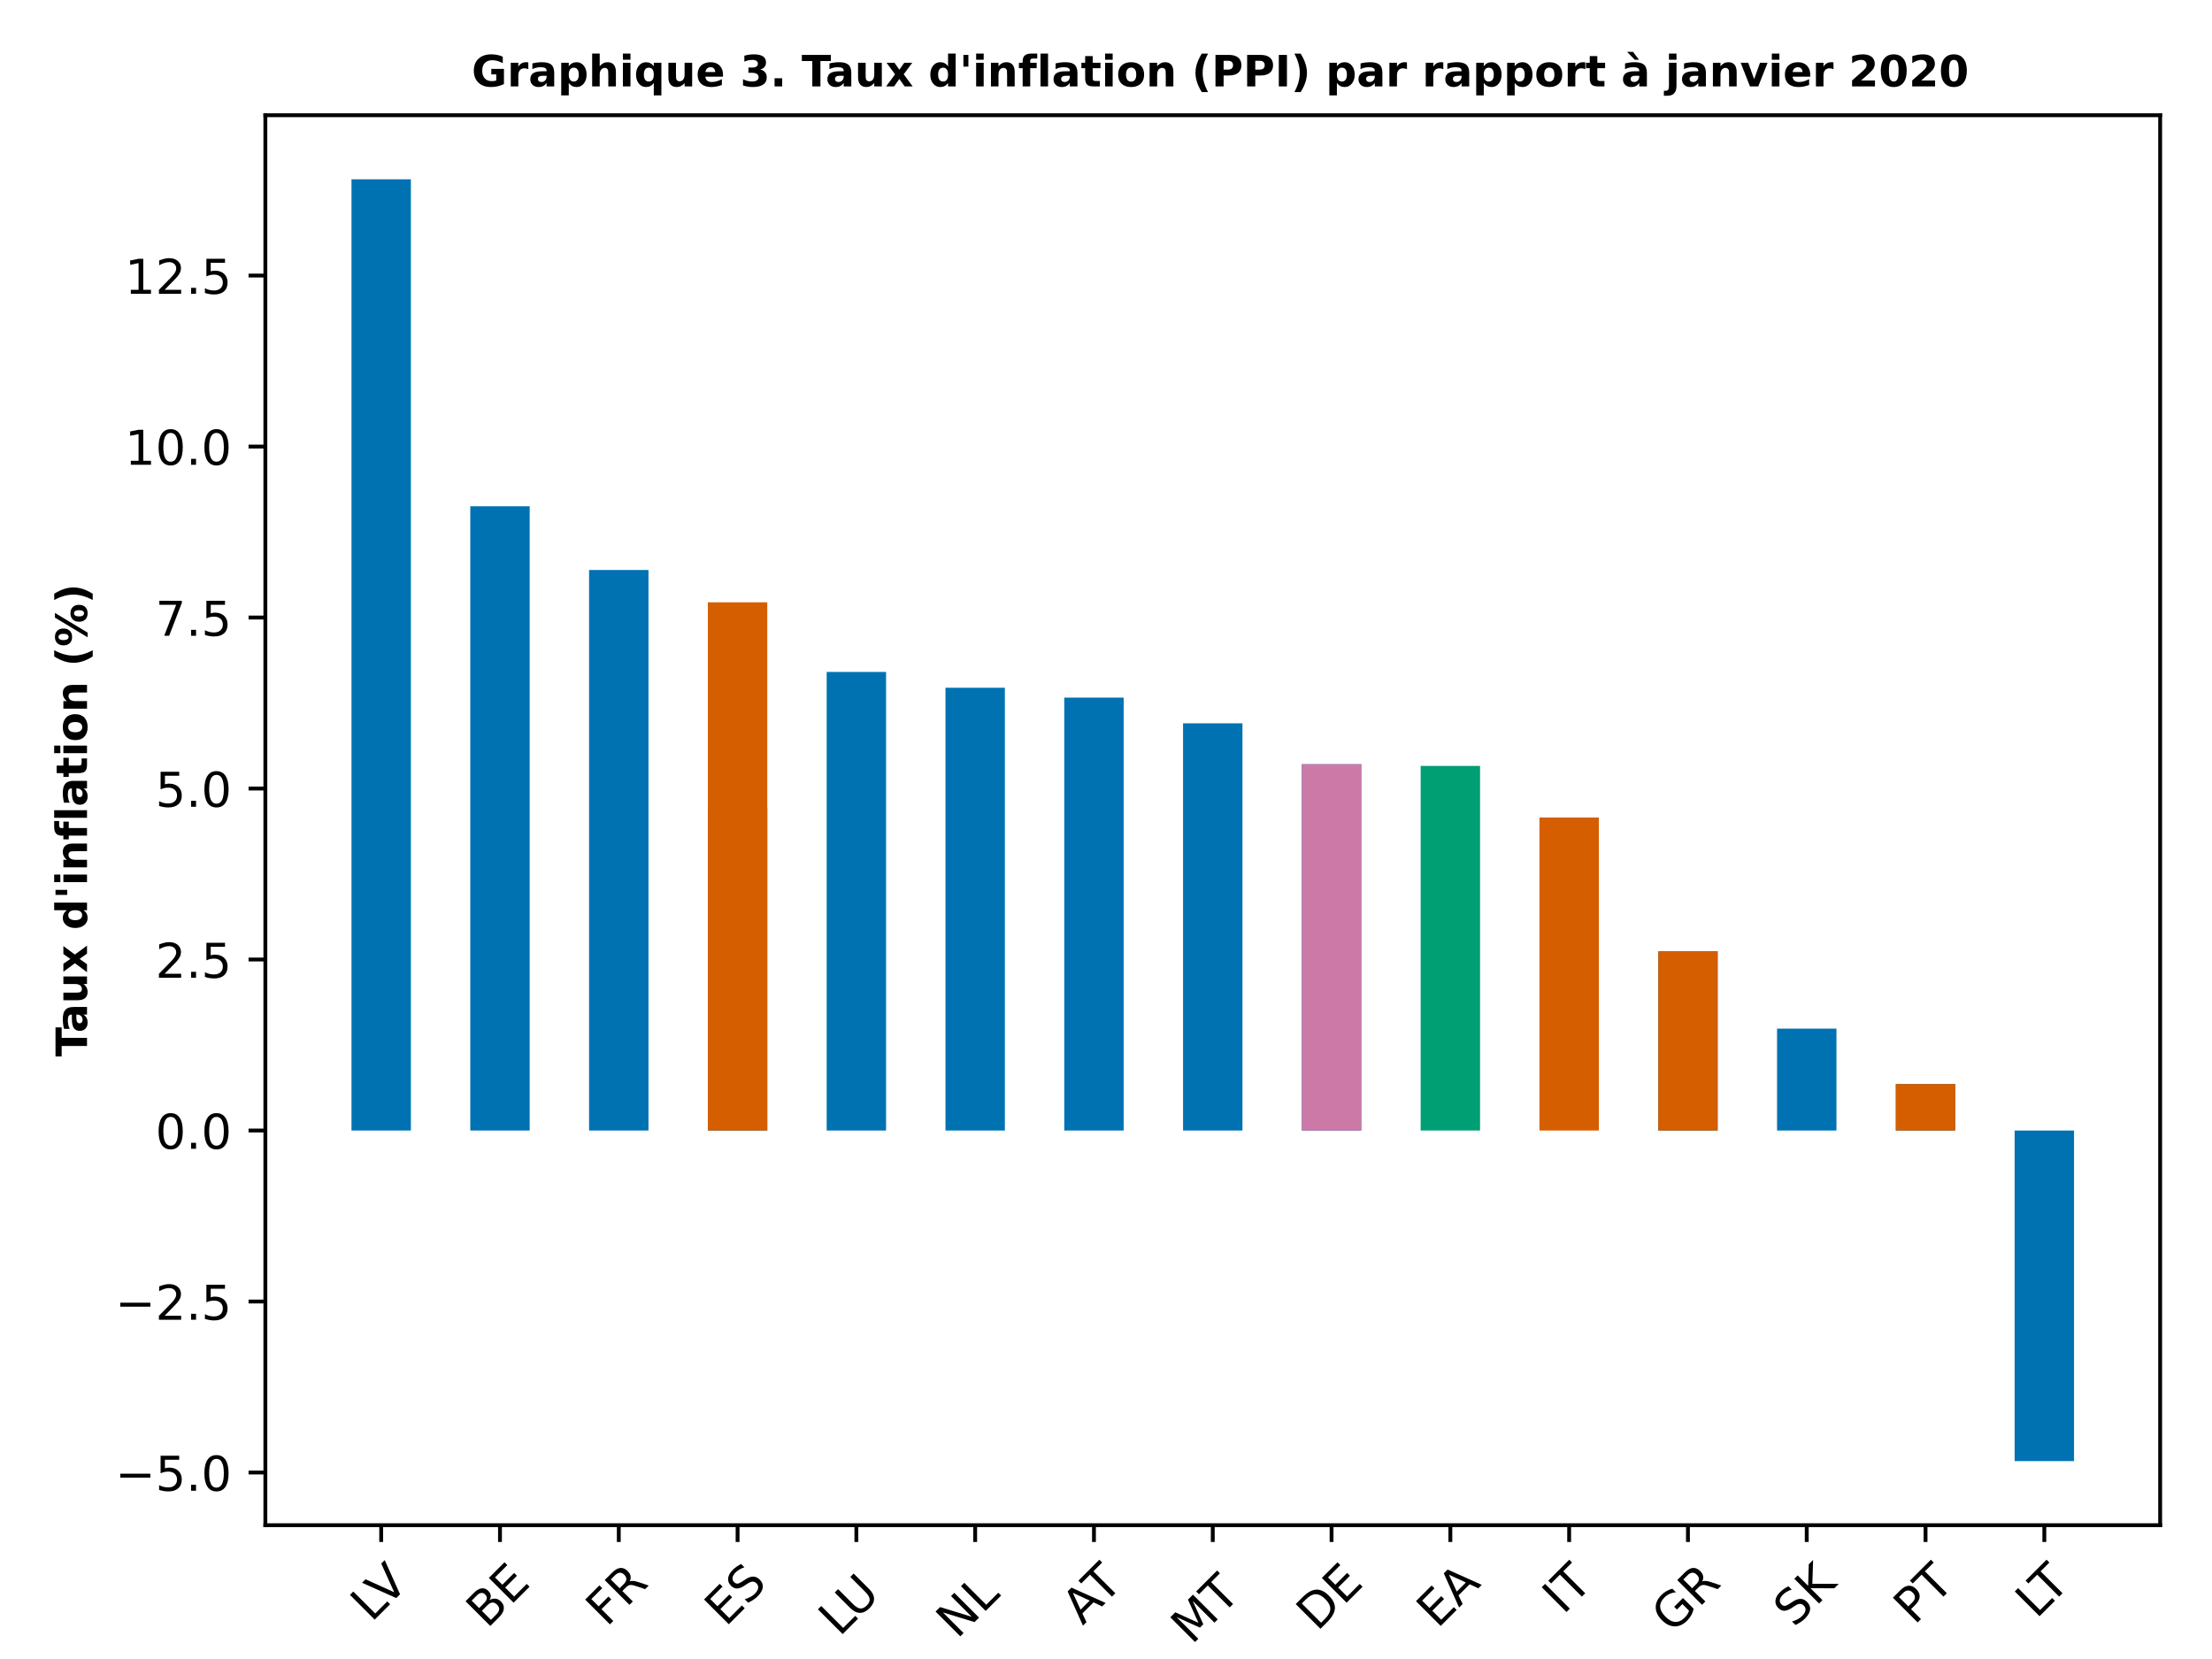 <?xml version="1.0" encoding="utf-8" standalone="no"?>
<!DOCTYPE svg PUBLIC "-//W3C//DTD SVG 1.1//EN"
  "http://www.w3.org/Graphics/SVG/1.1/DTD/svg11.dtd">
<!-- Created with matplotlib (https://matplotlib.org/) -->
<svg height="345.6pt" version="1.1" viewBox="0 0 460.8 345.6" width="460.8pt" xmlns="http://www.w3.org/2000/svg" xmlns:xlink="http://www.w3.org/1999/xlink">
 <defs>
  <style type="text/css">*{stroke-linecap:butt;stroke-linejoin:round;}</style>
 </defs>
 <g id="figure_1">
  <g id="patch_1">
   <path d="M 0 345.6 
L 460.8 345.6 
L 460.8 0 
L 0 0 
z
" style="fill:#ffffff;"/>
  </g>
  <g id="axes_1">
   <g id="patch_2">
    <path d="M 55.28 317.72 
L 450 317.72 
L 450 24 
L 55.28 24 
z
" style="fill:#ffffff;"/>
   </g>
   <g id="patch_3">
    <path clip-path="url(#pba05fece48)" d="M 73.222 235.506 
L 85.595 235.506 
L 85.595 37.351 
L 73.222 37.351 
z
" style="fill:#0072b2;"/>
   </g>
   <g id="patch_4">
    <path clip-path="url(#pba05fece48)" d="M 97.969 235.506 
L 110.343 235.506 
L 110.343 105.468 
L 97.969 105.468 
z
" style="fill:#0072b2;"/>
   </g>
   <g id="patch_5">
    <path clip-path="url(#pba05fece48)" d="M 122.716 235.506 
L 135.09 235.506 
L 135.09 118.74 
L 122.716 118.74 
z
" style="fill:#0072b2;"/>
   </g>
   <g id="patch_6">
    <path clip-path="url(#pba05fece48)" d="M 0 0 
z
" style="fill:#0072b2;"/>
   </g>
   <g id="patch_7">
    <path clip-path="url(#pba05fece48)" d="M 172.211 235.506 
L 184.585 235.506 
L 184.585 139.979 
L 172.211 139.979 
z
" style="fill:#0072b2;"/>
   </g>
   <g id="patch_8">
    <path clip-path="url(#pba05fece48)" d="M 196.958 235.506 
L 209.332 235.506 
L 209.332 143.271 
L 196.958 143.271 
z
" style="fill:#0072b2;"/>
   </g>
   <g id="patch_9">
    <path clip-path="url(#pba05fece48)" d="M 221.706 235.506 
L 234.079 235.506 
L 234.079 145.327 
L 221.706 145.327 
z
" style="fill:#0072b2;"/>
   </g>
   <g id="patch_10">
    <path clip-path="url(#pba05fece48)" d="M 246.453 235.506 
L 258.827 235.506 
L 258.827 150.679 
L 246.453 150.679 
z
" style="fill:#0072b2;"/>
   </g>
   <g id="patch_11">
    <path clip-path="url(#pba05fece48)" d="M 271.201 235.506 
L 283.574 235.506 
L 283.574 159.201 
L 271.201 159.201 
z
" style="fill:#0072b2;"/>
   </g>
   <g id="patch_12">
    <path clip-path="url(#pba05fece48)" d="M 0 0 
z
" style="fill:#0072b2;"/>
   </g>
   <g id="patch_13">
    <path clip-path="url(#pba05fece48)" d="M 147.464 235.506 
L 159.837 235.506 
L 159.837 168.347 
L 147.464 168.347 
z
" style="fill:#0072b2;"/>
   </g>
   <g id="patch_14">
    <path clip-path="url(#pba05fece48)" d="M 0 0 
z
" style="fill:#0072b2;"/>
   </g>
   <g id="patch_15">
    <path clip-path="url(#pba05fece48)" d="M 345.443 235.506 
L 357.816 235.506 
L 357.816 198.156 
L 345.443 198.156 
z
" style="fill:#0072b2;"/>
   </g>
   <g id="patch_16">
    <path clip-path="url(#pba05fece48)" d="M 370.19 235.506 
L 382.564 235.506 
L 382.564 214.282 
L 370.19 214.282 
z
" style="fill:#0072b2;"/>
   </g>
   <g id="patch_17">
    <path clip-path="url(#pba05fece48)" d="M 394.937 235.506 
L 407.311 235.506 
L 407.311 225.823 
L 394.937 225.823 
z
" style="fill:#0072b2;"/>
   </g>
   <g id="patch_18">
    <path clip-path="url(#pba05fece48)" d="M 419.685 235.506 
L 432.058 235.506 
L 432.058 304.369 
L 419.685 304.369 
z
" style="fill:#0072b2;"/>
   </g>
   <g id="patch_19">
    <path clip-path="url(#pba05fece48)" d="M 0 0 
z
" style="fill:#009e73;"/>
   </g>
   <g id="patch_20">
    <path clip-path="url(#pba05fece48)" d="M 0 0 
z
" style="fill:#009e73;"/>
   </g>
   <g id="patch_21">
    <path clip-path="url(#pba05fece48)" d="M 0 0 
z
" style="fill:#009e73;"/>
   </g>
   <g id="patch_22">
    <path clip-path="url(#pba05fece48)" d="M 0 0 
z
" style="fill:#009e73;"/>
   </g>
   <g id="patch_23">
    <path clip-path="url(#pba05fece48)" d="M 0 0 
z
" style="fill:#009e73;"/>
   </g>
   <g id="patch_24">
    <path clip-path="url(#pba05fece48)" d="M 0 0 
z
" style="fill:#009e73;"/>
   </g>
   <g id="patch_25">
    <path clip-path="url(#pba05fece48)" d="M 0 0 
z
" style="fill:#009e73;"/>
   </g>
   <g id="patch_26">
    <path clip-path="url(#pba05fece48)" d="M 0 0 
z
" style="fill:#009e73;"/>
   </g>
   <g id="patch_27">
    <path clip-path="url(#pba05fece48)" d="M 0 0 
z
" style="fill:#009e73;"/>
   </g>
   <g id="patch_28">
    <path clip-path="url(#pba05fece48)" d="M 295.948 235.506 
L 308.322 235.506 
L 308.322 159.553 
L 295.948 159.553 
z
" style="fill:#009e73;"/>
   </g>
   <g id="patch_29">
    <path clip-path="url(#pba05fece48)" d="M 0 0 
z
" style="fill:#009e73;"/>
   </g>
   <g id="patch_30">
    <path clip-path="url(#pba05fece48)" d="M 0 0 
z
" style="fill:#009e73;"/>
   </g>
   <g id="patch_31">
    <path clip-path="url(#pba05fece48)" d="M 0 0 
z
" style="fill:#009e73;"/>
   </g>
   <g id="patch_32">
    <path clip-path="url(#pba05fece48)" d="M 0 0 
z
" style="fill:#009e73;"/>
   </g>
   <g id="patch_33">
    <path clip-path="url(#pba05fece48)" d="M 0 0 
z
" style="fill:#009e73;"/>
   </g>
   <g id="patch_34">
    <path clip-path="url(#pba05fece48)" d="M 0 0 
z
" style="fill:#009e73;"/>
   </g>
   <g id="patch_35">
    <path clip-path="url(#pba05fece48)" d="M 0 0 
z
" style="fill:#d55e00;"/>
   </g>
   <g id="patch_36">
    <path clip-path="url(#pba05fece48)" d="M 0 0 
z
" style="fill:#d55e00;"/>
   </g>
   <g id="patch_37">
    <path clip-path="url(#pba05fece48)" d="M 0 0 
z
" style="fill:#d55e00;"/>
   </g>
   <g id="patch_38">
    <path clip-path="url(#pba05fece48)" d="M 147.464 235.506 
L 159.837 235.506 
L 159.837 125.475 
L 147.464 125.475 
z
" style="fill:#d55e00;"/>
   </g>
   <g id="patch_39">
    <path clip-path="url(#pba05fece48)" d="M 0 0 
z
" style="fill:#d55e00;"/>
   </g>
   <g id="patch_40">
    <path clip-path="url(#pba05fece48)" d="M 0 0 
z
" style="fill:#d55e00;"/>
   </g>
   <g id="patch_41">
    <path clip-path="url(#pba05fece48)" d="M 0 0 
z
" style="fill:#d55e00;"/>
   </g>
   <g id="patch_42">
    <path clip-path="url(#pba05fece48)" d="M 0 0 
z
" style="fill:#d55e00;"/>
   </g>
   <g id="patch_43">
    <path clip-path="url(#pba05fece48)" d="M 0 0 
z
" style="fill:#d55e00;"/>
   </g>
   <g id="patch_44">
    <path clip-path="url(#pba05fece48)" d="M 0 0 
z
" style="fill:#d55e00;"/>
   </g>
   <g id="patch_45">
    <path clip-path="url(#pba05fece48)" d="M 0 0 
z
" style="fill:#d55e00;"/>
   </g>
   <g id="patch_46">
    <path clip-path="url(#pba05fece48)" d="M 320.695 235.506 
L 333.069 235.506 
L 333.069 170.3 
L 320.695 170.3 
z
" style="fill:#d55e00;"/>
   </g>
   <g id="patch_47">
    <path clip-path="url(#pba05fece48)" d="M 345.443 235.506 
L 357.816 235.506 
L 357.816 198.156 
L 345.443 198.156 
z
" style="fill:#d55e00;"/>
   </g>
   <g id="patch_48">
    <path clip-path="url(#pba05fece48)" d="M 0 0 
z
" style="fill:#d55e00;"/>
   </g>
   <g id="patch_49">
    <path clip-path="url(#pba05fece48)" d="M 394.937 235.506 
L 407.311 235.506 
L 407.311 225.823 
L 394.937 225.823 
z
" style="fill:#d55e00;"/>
   </g>
   <g id="patch_50">
    <path clip-path="url(#pba05fece48)" d="M 0 0 
z
" style="fill:#d55e00;"/>
   </g>
   <g id="patch_51">
    <path clip-path="url(#pba05fece48)" d="M 0 0 
z
" style="fill:#cc79a7;"/>
   </g>
   <g id="patch_52">
    <path clip-path="url(#pba05fece48)" d="M 0 0 
z
" style="fill:#cc79a7;"/>
   </g>
   <g id="patch_53">
    <path clip-path="url(#pba05fece48)" d="M 0 0 
z
" style="fill:#cc79a7;"/>
   </g>
   <g id="patch_54">
    <path clip-path="url(#pba05fece48)" d="M 0 0 
z
" style="fill:#cc79a7;"/>
   </g>
   <g id="patch_55">
    <path clip-path="url(#pba05fece48)" d="M 0 0 
z
" style="fill:#cc79a7;"/>
   </g>
   <g id="patch_56">
    <path clip-path="url(#pba05fece48)" d="M 0 0 
z
" style="fill:#cc79a7;"/>
   </g>
   <g id="patch_57">
    <path clip-path="url(#pba05fece48)" d="M 0 0 
z
" style="fill:#cc79a7;"/>
   </g>
   <g id="patch_58">
    <path clip-path="url(#pba05fece48)" d="M 0 0 
z
" style="fill:#cc79a7;"/>
   </g>
   <g id="patch_59">
    <path clip-path="url(#pba05fece48)" d="M 271.201 235.506 
L 283.574 235.506 
L 283.574 159.201 
L 271.201 159.201 
z
" style="fill:#cc79a7;"/>
   </g>
   <g id="patch_60">
    <path clip-path="url(#pba05fece48)" d="M 0 0 
z
" style="fill:#cc79a7;"/>
   </g>
   <g id="patch_61">
    <path clip-path="url(#pba05fece48)" d="M 0 0 
z
" style="fill:#cc79a7;"/>
   </g>
   <g id="patch_62">
    <path clip-path="url(#pba05fece48)" d="M 0 0 
z
" style="fill:#cc79a7;"/>
   </g>
   <g id="patch_63">
    <path clip-path="url(#pba05fece48)" d="M 0 0 
z
" style="fill:#cc79a7;"/>
   </g>
   <g id="patch_64">
    <path clip-path="url(#pba05fece48)" d="M 0 0 
z
" style="fill:#cc79a7;"/>
   </g>
   <g id="patch_65">
    <path clip-path="url(#pba05fece48)" d="M 0 0 
z
" style="fill:#cc79a7;"/>
   </g>
   <g id="patch_66">
    <path clip-path="url(#pba05fece48)" d="M 0 0 
z
" style="fill:#cc79a7;"/>
   </g>
   <g id="matplotlib.axis_1">
    <g id="xtick_1">
     <g id="line2d_1">
      <defs>
       <path d="M 0 0 
L 0 3.5 
" id="mb50aaa2795" style="stroke:#000000;stroke-width:0.8;"/>
      </defs>
      <g>
       <use style="stroke:#000000;stroke-width:0.8;" x="79.409" xlink:href="#mb50aaa2795" y="317.72"/>
      </g>
     </g>
     <g id="text_1">
      <!-- LV -->
      <g transform="translate(77.36 338.092)rotate(-45)scale(0.1 -0.1)">
       <defs>
        <path d="M 9.812 72.906 
L 19.672 72.906 
L 19.672 8.297 
L 55.172 8.297 
L 55.172 0 
L 9.812 0 
z
" id="DejaVuSans-76"/>
        <path d="M 28.609 0 
L 0.781 72.906 
L 11.078 72.906 
L 34.188 11.531 
L 57.328 72.906 
L 67.578 72.906 
L 39.797 0 
z
" id="DejaVuSans-86"/>
       </defs>
       <use xlink:href="#DejaVuSans-76"/>
       <use x="44.713" xlink:href="#DejaVuSans-86"/>
      </g>
     </g>
    </g>
    <g id="xtick_2">
     <g id="line2d_2">
      <g>
       <use style="stroke:#000000;stroke-width:0.8;" x="104.156" xlink:href="#mb50aaa2795" y="317.72"/>
      </g>
     </g>
     <g id="text_2">
      <!-- BE -->
      <g transform="translate(101.447 339.412)rotate(-45)scale(0.1 -0.1)">
       <defs>
        <path d="M 19.672 34.812 
L 19.672 8.109 
L 35.5 8.109 
Q 43.453 8.109 47.281 11.406 
Q 51.125 14.703 51.125 21.484 
Q 51.125 28.328 47.281 31.562 
Q 43.453 34.812 35.5 34.812 
z
M 19.672 64.797 
L 19.672 42.828 
L 34.281 42.828 
Q 41.5 42.828 45.031 45.531 
Q 48.578 48.25 48.578 53.812 
Q 48.578 59.328 45.031 62.062 
Q 41.5 64.797 34.281 64.797 
z
M 9.812 72.906 
L 35.016 72.906 
Q 46.297 72.906 52.391 68.219 
Q 58.5 63.531 58.5 54.891 
Q 58.5 48.188 55.375 44.234 
Q 52.25 40.281 46.188 39.312 
Q 53.469 37.75 57.5 32.781 
Q 61.531 27.828 61.531 20.406 
Q 61.531 10.641 54.891 5.312 
Q 48.25 0 35.984 0 
L 9.812 0 
z
" id="DejaVuSans-66"/>
        <path d="M 9.812 72.906 
L 55.906 72.906 
L 55.906 64.594 
L 19.672 64.594 
L 19.672 43.016 
L 54.391 43.016 
L 54.391 34.719 
L 19.672 34.719 
L 19.672 8.297 
L 56.781 8.297 
L 56.781 0 
L 9.812 0 
z
" id="DejaVuSans-69"/>
       </defs>
       <use xlink:href="#DejaVuSans-66"/>
       <use x="68.604" xlink:href="#DejaVuSans-69"/>
      </g>
     </g>
    </g>
    <g id="xtick_3">
     <g id="line2d_3">
      <g>
       <use style="stroke:#000000;stroke-width:0.8;" x="128.903" xlink:href="#mb50aaa2795" y="317.72"/>
      </g>
     </g>
     <g id="text_3">
      <!-- FR -->
      <g transform="translate(126.364 339.073)rotate(-45)scale(0.1 -0.1)">
       <defs>
        <path d="M 9.812 72.906 
L 51.703 72.906 
L 51.703 64.594 
L 19.672 64.594 
L 19.672 43.109 
L 48.578 43.109 
L 48.578 34.812 
L 19.672 34.812 
L 19.672 0 
L 9.812 0 
z
" id="DejaVuSans-70"/>
        <path d="M 44.391 34.188 
Q 47.562 33.109 50.562 29.594 
Q 53.562 26.078 56.594 19.922 
L 66.609 0 
L 56 0 
L 46.688 18.703 
Q 43.062 26.031 39.672 28.422 
Q 36.281 30.812 30.422 30.812 
L 19.672 30.812 
L 19.672 0 
L 9.812 0 
L 9.812 72.906 
L 32.078 72.906 
Q 44.578 72.906 50.734 67.672 
Q 56.891 62.453 56.891 51.906 
Q 56.891 45.016 53.688 40.469 
Q 50.484 35.938 44.391 34.188 
z
M 19.672 64.797 
L 19.672 38.922 
L 32.078 38.922 
Q 39.203 38.922 42.844 42.219 
Q 46.484 45.516 46.484 51.906 
Q 46.484 58.297 42.844 61.547 
Q 39.203 64.797 32.078 64.797 
z
" id="DejaVuSans-82"/>
       </defs>
       <use xlink:href="#DejaVuSans-70"/>
       <use x="57.52" xlink:href="#DejaVuSans-82"/>
      </g>
     </g>
    </g>
    <g id="xtick_4">
     <g id="line2d_4">
      <g>
       <use style="stroke:#000000;stroke-width:0.8;" x="153.651" xlink:href="#mb50aaa2795" y="317.72"/>
      </g>
     </g>
     <g id="text_4">
      <!-- ES -->
      <g transform="translate(151.123 339.05)rotate(-45)scale(0.1 -0.1)">
       <defs>
        <path d="M 53.516 70.516 
L 53.516 60.891 
Q 47.906 63.578 42.922 64.891 
Q 37.938 66.219 33.297 66.219 
Q 25.25 66.219 20.875 63.094 
Q 16.5 59.969 16.5 54.203 
Q 16.5 49.359 19.406 46.891 
Q 22.312 44.438 30.422 42.922 
L 36.375 41.703 
Q 47.406 39.594 52.656 34.297 
Q 57.906 29 57.906 20.125 
Q 57.906 9.516 50.797 4.047 
Q 43.703 -1.422 29.984 -1.422 
Q 24.812 -1.422 18.969 -0.25 
Q 13.141 0.922 6.891 3.219 
L 6.891 13.375 
Q 12.891 10.016 18.656 8.297 
Q 24.422 6.594 29.984 6.594 
Q 38.422 6.594 43.016 9.906 
Q 47.609 13.234 47.609 19.391 
Q 47.609 24.75 44.312 27.781 
Q 41.016 30.812 33.5 32.328 
L 27.484 33.5 
Q 16.453 35.688 11.516 40.375 
Q 6.594 45.062 6.594 53.422 
Q 6.594 63.094 13.406 68.656 
Q 20.219 74.219 32.172 74.219 
Q 37.312 74.219 42.625 73.281 
Q 47.953 72.359 53.516 70.516 
z
" id="DejaVuSans-83"/>
       </defs>
       <use xlink:href="#DejaVuSans-69"/>
       <use x="63.184" xlink:href="#DejaVuSans-83"/>
      </g>
     </g>
    </g>
    <g id="xtick_5">
     <g id="line2d_5">
      <g>
       <use style="stroke:#000000;stroke-width:0.8;" x="178.398" xlink:href="#mb50aaa2795" y="317.72"/>
      </g>
     </g>
     <g id="text_5">
      <!-- LU  -->
      <g transform="translate(174.845 341.102)rotate(-45)scale(0.1 -0.1)">
       <defs>
        <path d="M 8.688 72.906 
L 18.609 72.906 
L 18.609 28.609 
Q 18.609 16.891 22.844 11.734 
Q 27.094 6.594 36.625 6.594 
Q 46.094 6.594 50.344 11.734 
Q 54.594 16.891 54.594 28.609 
L 54.594 72.906 
L 64.5 72.906 
L 64.5 27.391 
Q 64.5 13.141 57.438 5.859 
Q 50.391 -1.422 36.625 -1.422 
Q 22.797 -1.422 15.734 5.859 
Q 8.688 13.141 8.688 27.391 
z
" id="DejaVuSans-85"/>
        <path id="DejaVuSans-32"/>
       </defs>
       <use xlink:href="#DejaVuSans-76"/>
       <use x="50.713" xlink:href="#DejaVuSans-85"/>
       <use x="123.906" xlink:href="#DejaVuSans-32"/>
      </g>
     </g>
    </g>
    <g id="xtick_6">
     <g id="line2d_6">
      <g>
       <use style="stroke:#000000;stroke-width:0.8;" x="203.145" xlink:href="#mb50aaa2795" y="317.72"/>
      </g>
     </g>
     <g id="text_6">
      <!-- NL  -->
      <g transform="translate(199.358 341.57)rotate(-45)scale(0.1 -0.1)">
       <defs>
        <path d="M 9.812 72.906 
L 23.094 72.906 
L 55.422 11.922 
L 55.422 72.906 
L 64.984 72.906 
L 64.984 0 
L 51.703 0 
L 19.391 60.984 
L 19.391 0 
L 9.812 0 
z
" id="DejaVuSans-78"/>
       </defs>
       <use xlink:href="#DejaVuSans-78"/>
       <use x="74.805" xlink:href="#DejaVuSans-76"/>
       <use x="130.518" xlink:href="#DejaVuSans-32"/>
      </g>
     </g>
    </g>
    <g id="xtick_7">
     <g id="line2d_7">
      <g>
       <use style="stroke:#000000;stroke-width:0.8;" x="227.893" xlink:href="#mb50aaa2795" y="317.72"/>
      </g>
     </g>
     <g id="text_7">
      <!-- AT -->
      <g transform="translate(225.54 338.701)rotate(-45)scale(0.1 -0.1)">
       <defs>
        <path d="M 34.188 63.188 
L 20.797 26.906 
L 47.609 26.906 
z
M 28.609 72.906 
L 39.797 72.906 
L 67.578 0 
L 57.328 0 
L 50.688 18.703 
L 17.828 18.703 
L 11.188 0 
L 0.781 0 
z
" id="DejaVuSans-65"/>
        <path d="M -0.297 72.906 
L 61.375 72.906 
L 61.375 64.594 
L 35.5 64.594 
L 35.5 0 
L 25.594 0 
L 25.594 64.594 
L -0.297 64.594 
z
" id="DejaVuSans-84"/>
       </defs>
       <use xlink:href="#DejaVuSans-65"/>
       <use x="60.658" xlink:href="#DejaVuSans-84"/>
      </g>
     </g>
    </g>
    <g id="xtick_8">
     <g id="line2d_8">
      <g>
       <use style="stroke:#000000;stroke-width:0.8;" x="252.64" xlink:href="#mb50aaa2795" y="317.72"/>
      </g>
     </g>
     <g id="text_8">
      <!-- MT  -->
      <g transform="translate(248.258 342.76)rotate(-45)scale(0.1 -0.1)">
       <defs>
        <path d="M 9.812 72.906 
L 24.516 72.906 
L 43.109 23.297 
L 61.812 72.906 
L 76.516 72.906 
L 76.516 0 
L 66.891 0 
L 66.891 64.016 
L 48.094 14.016 
L 38.188 14.016 
L 19.391 64.016 
L 19.391 0 
L 9.812 0 
z
" id="DejaVuSans-77"/>
       </defs>
       <use xlink:href="#DejaVuSans-77"/>
       <use x="86.279" xlink:href="#DejaVuSans-84"/>
       <use x="147.363" xlink:href="#DejaVuSans-32"/>
      </g>
     </g>
    </g>
    <g id="xtick_9">
     <g id="line2d_9">
      <g>
       <use style="stroke:#000000;stroke-width:0.8;" x="277.387" xlink:href="#mb50aaa2795" y="317.72"/>
      </g>
     </g>
     <g id="text_9">
      <!-- DE -->
      <g transform="translate(274.382 340.006)rotate(-45)scale(0.1 -0.1)">
       <defs>
        <path d="M 19.672 64.797 
L 19.672 8.109 
L 31.594 8.109 
Q 46.688 8.109 53.688 14.938 
Q 60.688 21.781 60.688 36.531 
Q 60.688 51.172 53.688 57.984 
Q 46.688 64.797 31.594 64.797 
z
M 9.812 72.906 
L 30.078 72.906 
Q 51.266 72.906 61.172 64.094 
Q 71.094 55.281 71.094 36.531 
Q 71.094 17.672 61.125 8.828 
Q 51.172 0 30.078 0 
L 9.812 0 
z
" id="DejaVuSans-68"/>
       </defs>
       <use xlink:href="#DejaVuSans-68"/>
       <use x="77.002" xlink:href="#DejaVuSans-69"/>
      </g>
     </g>
    </g>
    <g id="xtick_10">
     <g id="line2d_10">
      <g>
       <use style="stroke:#000000;stroke-width:0.8;" x="302.135" xlink:href="#mb50aaa2795" y="317.72"/>
      </g>
     </g>
     <g id="text_10">
      <!-- EA -->
      <g transform="translate(299.433 339.398)rotate(-45)scale(0.1 -0.1)">
       <use xlink:href="#DejaVuSans-69"/>
       <use x="63.184" xlink:href="#DejaVuSans-65"/>
      </g>
     </g>
    </g>
    <g id="xtick_11">
     <g id="line2d_11">
      <g>
       <use style="stroke:#000000;stroke-width:0.8;" x="326.882" xlink:href="#mb50aaa2795" y="317.72"/>
      </g>
     </g>
     <g id="text_11">
      <!-- IT -->
      <g transform="translate(325.631 336.498)rotate(-45)scale(0.1 -0.1)">
       <defs>
        <path d="M 9.812 72.906 
L 19.672 72.906 
L 19.672 0 
L 9.812 0 
z
" id="DejaVuSans-73"/>
       </defs>
       <use xlink:href="#DejaVuSans-73"/>
       <use x="29.492" xlink:href="#DejaVuSans-84"/>
      </g>
     </g>
    </g>
    <g id="xtick_12">
     <g id="line2d_12">
      <g>
       <use style="stroke:#000000;stroke-width:0.8;" x="351.629" xlink:href="#mb50aaa2795" y="317.72"/>
      </g>
     </g>
     <g id="text_12">
      <!-- GR -->
      <g transform="translate(348.384 340.485)rotate(-45)scale(0.1 -0.1)">
       <defs>
        <path d="M 59.516 10.406 
L 59.516 29.984 
L 43.406 29.984 
L 43.406 38.094 
L 69.281 38.094 
L 69.281 6.781 
Q 63.578 2.734 56.688 0.656 
Q 49.812 -1.422 42 -1.422 
Q 24.906 -1.422 15.25 8.562 
Q 5.609 18.562 5.609 36.375 
Q 5.609 54.25 15.25 64.234 
Q 24.906 74.219 42 74.219 
Q 49.125 74.219 55.547 72.453 
Q 61.969 70.703 67.391 67.281 
L 67.391 56.781 
Q 61.922 61.422 55.766 63.766 
Q 49.609 66.109 42.828 66.109 
Q 29.438 66.109 22.719 58.641 
Q 16.016 51.172 16.016 36.375 
Q 16.016 21.625 22.719 14.156 
Q 29.438 6.688 42.828 6.688 
Q 48.047 6.688 52.141 7.594 
Q 56.25 8.5 59.516 10.406 
z
" id="DejaVuSans-71"/>
       </defs>
       <use xlink:href="#DejaVuSans-71"/>
       <use x="77.49" xlink:href="#DejaVuSans-82"/>
      </g>
     </g>
    </g>
    <g id="xtick_13">
     <g id="line2d_13">
      <g>
       <use style="stroke:#000000;stroke-width:0.8;" x="376.377" xlink:href="#mb50aaa2795" y="317.72"/>
      </g>
     </g>
     <g id="text_13">
      <!-- SK -->
      <g transform="translate(373.765 339.219)rotate(-45)scale(0.1 -0.1)">
       <defs>
        <path d="M 9.812 72.906 
L 19.672 72.906 
L 19.672 42.094 
L 52.391 72.906 
L 65.094 72.906 
L 28.906 38.922 
L 67.672 0 
L 54.688 0 
L 19.672 35.109 
L 19.672 0 
L 9.812 0 
z
" id="DejaVuSans-75"/>
       </defs>
       <use xlink:href="#DejaVuSans-83"/>
       <use x="63.477" xlink:href="#DejaVuSans-75"/>
      </g>
     </g>
    </g>
    <g id="xtick_14">
     <g id="line2d_14">
      <g>
       <use style="stroke:#000000;stroke-width:0.8;" x="401.124" xlink:href="#mb50aaa2795" y="317.72"/>
      </g>
     </g>
     <g id="text_14">
      <!-- PT -->
      <g transform="translate(398.784 338.675)rotate(-45)scale(0.1 -0.1)">
       <defs>
        <path d="M 19.672 64.797 
L 19.672 37.406 
L 32.078 37.406 
Q 38.969 37.406 42.719 40.969 
Q 46.484 44.531 46.484 51.125 
Q 46.484 57.672 42.719 61.234 
Q 38.969 64.797 32.078 64.797 
z
M 9.812 72.906 
L 32.078 72.906 
Q 44.344 72.906 50.609 67.359 
Q 56.891 61.812 56.891 51.125 
Q 56.891 40.328 50.609 34.812 
Q 44.344 29.297 32.078 29.297 
L 19.672 29.297 
L 19.672 0 
L 9.812 0 
z
" id="DejaVuSans-80"/>
       </defs>
       <use xlink:href="#DejaVuSans-80"/>
       <use x="60.303" xlink:href="#DejaVuSans-84"/>
      </g>
     </g>
    </g>
    <g id="xtick_15">
     <g id="line2d_15">
      <g>
       <use style="stroke:#000000;stroke-width:0.8;" x="425.871" xlink:href="#mb50aaa2795" y="317.72"/>
      </g>
     </g>
     <g id="text_15">
      <!-- LT -->
      <g transform="translate(424.179 337.379)rotate(-45)scale(0.1 -0.1)">
       <use xlink:href="#DejaVuSans-76"/>
       <use x="41.963" xlink:href="#DejaVuSans-84"/>
      </g>
     </g>
    </g>
   </g>
   <g id="matplotlib.axis_2">
    <g id="ytick_1">
     <g id="line2d_16">
      <defs>
       <path d="M 0 0 
L -3.5 0 
" id="m1cf86ee696" style="stroke:#000000;stroke-width:0.8;"/>
      </defs>
      <g>
       <use style="stroke:#000000;stroke-width:0.8;" x="55.28" xlink:href="#m1cf86ee696" y="306.748"/>
      </g>
     </g>
     <g id="text_16">
      <!-- −5.0 -->
      <g transform="translate(23.997 310.547)scale(0.1 -0.1)">
       <defs>
        <path d="M 10.594 35.5 
L 73.188 35.5 
L 73.188 27.203 
L 10.594 27.203 
z
" id="DejaVuSans-8722"/>
        <path d="M 10.797 72.906 
L 49.516 72.906 
L 49.516 64.594 
L 19.828 64.594 
L 19.828 46.734 
Q 21.969 47.469 24.109 47.828 
Q 26.266 48.188 28.422 48.188 
Q 40.625 48.188 47.75 41.5 
Q 54.891 34.812 54.891 23.391 
Q 54.891 11.625 47.562 5.094 
Q 40.234 -1.422 26.906 -1.422 
Q 22.312 -1.422 17.547 -0.641 
Q 12.797 0.141 7.719 1.703 
L 7.719 11.625 
Q 12.109 9.234 16.797 8.062 
Q 21.484 6.891 26.703 6.891 
Q 35.156 6.891 40.078 11.328 
Q 45.016 15.766 45.016 23.391 
Q 45.016 31 40.078 35.438 
Q 35.156 39.891 26.703 39.891 
Q 22.75 39.891 18.812 39.016 
Q 14.891 38.141 10.797 36.281 
z
" id="DejaVuSans-53"/>
        <path d="M 10.688 12.406 
L 21 12.406 
L 21 0 
L 10.688 0 
z
" id="DejaVuSans-46"/>
        <path d="M 31.781 66.406 
Q 24.172 66.406 20.328 58.906 
Q 16.5 51.422 16.5 36.375 
Q 16.5 21.391 20.328 13.891 
Q 24.172 6.391 31.781 6.391 
Q 39.453 6.391 43.281 13.891 
Q 47.125 21.391 47.125 36.375 
Q 47.125 51.422 43.281 58.906 
Q 39.453 66.406 31.781 66.406 
z
M 31.781 74.219 
Q 44.047 74.219 50.516 64.516 
Q 56.984 54.828 56.984 36.375 
Q 56.984 17.969 50.516 8.266 
Q 44.047 -1.422 31.781 -1.422 
Q 19.531 -1.422 13.062 8.266 
Q 6.594 17.969 6.594 36.375 
Q 6.594 54.828 13.062 64.516 
Q 19.531 74.219 31.781 74.219 
z
" id="DejaVuSans-48"/>
       </defs>
       <use xlink:href="#DejaVuSans-8722"/>
       <use x="83.789" xlink:href="#DejaVuSans-53"/>
       <use x="147.412" xlink:href="#DejaVuSans-46"/>
       <use x="179.199" xlink:href="#DejaVuSans-48"/>
      </g>
     </g>
    </g>
    <g id="ytick_2">
     <g id="line2d_17">
      <g>
       <use style="stroke:#000000;stroke-width:0.8;" x="55.28" xlink:href="#m1cf86ee696" y="271.127"/>
      </g>
     </g>
     <g id="text_17">
      <!-- −2.5 -->
      <g transform="translate(23.997 274.926)scale(0.1 -0.1)">
       <defs>
        <path d="M 19.188 8.297 
L 53.609 8.297 
L 53.609 0 
L 7.328 0 
L 7.328 8.297 
Q 12.938 14.109 22.625 23.891 
Q 32.328 33.688 34.812 36.531 
Q 39.547 41.844 41.422 45.531 
Q 43.312 49.219 43.312 52.781 
Q 43.312 58.594 39.234 62.25 
Q 35.156 65.922 28.609 65.922 
Q 23.969 65.922 18.812 64.312 
Q 13.672 62.703 7.812 59.422 
L 7.812 69.391 
Q 13.766 71.781 18.938 73 
Q 24.125 74.219 28.422 74.219 
Q 39.75 74.219 46.484 68.547 
Q 53.219 62.891 53.219 53.422 
Q 53.219 48.922 51.531 44.891 
Q 49.859 40.875 45.406 35.406 
Q 44.188 33.984 37.641 27.219 
Q 31.109 20.453 19.188 8.297 
z
" id="DejaVuSans-50"/>
       </defs>
       <use xlink:href="#DejaVuSans-8722"/>
       <use x="83.789" xlink:href="#DejaVuSans-50"/>
       <use x="147.412" xlink:href="#DejaVuSans-46"/>
       <use x="179.199" xlink:href="#DejaVuSans-53"/>
      </g>
     </g>
    </g>
    <g id="ytick_3">
     <g id="line2d_18">
      <g>
       <use style="stroke:#000000;stroke-width:0.8;" x="55.28" xlink:href="#m1cf86ee696" y="235.506"/>
      </g>
     </g>
     <g id="text_18">
      <!-- 0.0 -->
      <g transform="translate(32.377 239.306)scale(0.1 -0.1)">
       <use xlink:href="#DejaVuSans-48"/>
       <use x="63.623" xlink:href="#DejaVuSans-46"/>
       <use x="95.41" xlink:href="#DejaVuSans-48"/>
      </g>
     </g>
    </g>
    <g id="ytick_4">
     <g id="line2d_19">
      <g>
       <use style="stroke:#000000;stroke-width:0.8;" x="55.28" xlink:href="#m1cf86ee696" y="199.886"/>
      </g>
     </g>
     <g id="text_19">
      <!-- 2.5 -->
      <g transform="translate(32.377 203.685)scale(0.1 -0.1)">
       <use xlink:href="#DejaVuSans-50"/>
       <use x="63.623" xlink:href="#DejaVuSans-46"/>
       <use x="95.41" xlink:href="#DejaVuSans-53"/>
      </g>
     </g>
    </g>
    <g id="ytick_5">
     <g id="line2d_20">
      <g>
       <use style="stroke:#000000;stroke-width:0.8;" x="55.28" xlink:href="#m1cf86ee696" y="164.265"/>
      </g>
     </g>
     <g id="text_20">
      <!-- 5.0 -->
      <g transform="translate(32.377 168.064)scale(0.1 -0.1)">
       <use xlink:href="#DejaVuSans-53"/>
       <use x="63.623" xlink:href="#DejaVuSans-46"/>
       <use x="95.41" xlink:href="#DejaVuSans-48"/>
      </g>
     </g>
    </g>
    <g id="ytick_6">
     <g id="line2d_21">
      <g>
       <use style="stroke:#000000;stroke-width:0.8;" x="55.28" xlink:href="#m1cf86ee696" y="128.644"/>
      </g>
     </g>
     <g id="text_21">
      <!-- 7.5 -->
      <g transform="translate(32.377 132.443)scale(0.1 -0.1)">
       <defs>
        <path d="M 8.203 72.906 
L 55.078 72.906 
L 55.078 68.703 
L 28.609 0 
L 18.312 0 
L 43.219 64.594 
L 8.203 64.594 
z
" id="DejaVuSans-55"/>
       </defs>
       <use xlink:href="#DejaVuSans-55"/>
       <use x="63.623" xlink:href="#DejaVuSans-46"/>
       <use x="95.41" xlink:href="#DejaVuSans-53"/>
      </g>
     </g>
    </g>
    <g id="ytick_7">
     <g id="line2d_22">
      <g>
       <use style="stroke:#000000;stroke-width:0.8;" x="55.28" xlink:href="#m1cf86ee696" y="93.023"/>
      </g>
     </g>
     <g id="text_22">
      <!-- 10.0 -->
      <g transform="translate(26.014 96.822)scale(0.1 -0.1)">
       <defs>
        <path d="M 12.406 8.297 
L 28.516 8.297 
L 28.516 63.922 
L 10.984 60.406 
L 10.984 69.391 
L 28.422 72.906 
L 38.281 72.906 
L 38.281 8.297 
L 54.391 8.297 
L 54.391 0 
L 12.406 0 
z
" id="DejaVuSans-49"/>
       </defs>
       <use xlink:href="#DejaVuSans-49"/>
       <use x="63.623" xlink:href="#DejaVuSans-48"/>
       <use x="127.246" xlink:href="#DejaVuSans-46"/>
       <use x="159.033" xlink:href="#DejaVuSans-48"/>
      </g>
     </g>
    </g>
    <g id="ytick_8">
     <g id="line2d_23">
      <g>
       <use style="stroke:#000000;stroke-width:0.8;" x="55.28" xlink:href="#m1cf86ee696" y="57.402"/>
      </g>
     </g>
     <g id="text_23">
      <!-- 12.5 -->
      <g transform="translate(26.014 61.202)scale(0.1 -0.1)">
       <use xlink:href="#DejaVuSans-49"/>
       <use x="63.623" xlink:href="#DejaVuSans-50"/>
       <use x="127.246" xlink:href="#DejaVuSans-46"/>
       <use x="159.033" xlink:href="#DejaVuSans-53"/>
      </g>
     </g>
    </g>
    <g id="text_24">
     <!-- Taux d'inflation (%) -->
     <g transform="translate(18.125 220.119)rotate(-90)scale(0.09 -0.09)">
      <defs>
       <path d="M 0.484 72.906 
L 67.672 72.906 
L 67.672 58.688 
L 43.5 58.688 
L 43.5 0 
L 24.703 0 
L 24.703 58.688 
L 0.484 58.688 
z
" id="DejaVuSans-Bold-84"/>
       <path d="M 32.906 24.609 
Q 27.438 24.609 24.672 22.75 
Q 21.922 20.906 21.922 17.281 
Q 21.922 13.969 24.141 12.078 
Q 26.375 10.203 30.328 10.203 
Q 35.25 10.203 38.625 13.734 
Q 42 17.281 42 22.609 
L 42 24.609 
z
M 59.625 31.203 
L 59.625 0 
L 42 0 
L 42 8.109 
Q 38.484 3.125 34.078 0.844 
Q 29.688 -1.422 23.391 -1.422 
Q 14.891 -1.422 9.594 3.531 
Q 4.297 8.5 4.297 16.406 
Q 4.297 26.031 10.906 30.516 
Q 17.531 35.016 31.688 35.016 
L 42 35.016 
L 42 36.375 
Q 42 40.531 38.719 42.453 
Q 35.453 44.391 28.516 44.391 
Q 22.906 44.391 18.062 43.266 
Q 13.234 42.141 9.078 39.891 
L 9.078 53.219 
Q 14.703 54.594 20.359 55.297 
Q 26.031 56 31.688 56 
Q 46.484 56 53.047 50.172 
Q 59.625 44.344 59.625 31.203 
z
" id="DejaVuSans-Bold-97"/>
       <path d="M 7.812 21.297 
L 7.812 54.688 
L 25.391 54.688 
L 25.391 49.219 
Q 25.391 44.781 25.344 38.062 
Q 25.297 31.344 25.297 29.109 
Q 25.297 22.516 25.641 19.609 
Q 25.984 16.703 26.812 15.375 
Q 27.875 13.672 29.609 12.734 
Q 31.344 11.812 33.594 11.812 
Q 39.062 11.812 42.188 16.016 
Q 45.312 20.219 45.312 27.688 
L 45.312 54.688 
L 62.797 54.688 
L 62.797 0 
L 45.312 0 
L 45.312 7.906 
Q 41.359 3.125 36.938 0.844 
Q 32.516 -1.422 27.203 -1.422 
Q 17.719 -1.422 12.766 4.391 
Q 7.812 10.203 7.812 21.297 
z
" id="DejaVuSans-Bold-117"/>
       <path d="M 22.219 27.984 
L 2.484 54.688 
L 21 54.688 
L 32.172 38.484 
L 43.5 54.688 
L 62.016 54.688 
L 42.281 28.078 
L 62.984 0 
L 44.484 0 
L 32.172 17.281 
L 20.016 0 
L 1.516 0 
z
" id="DejaVuSans-Bold-120"/>
       <path id="DejaVuSans-Bold-32"/>
       <path d="M 45.609 46.688 
L 45.609 75.984 
L 63.188 75.984 
L 63.188 0 
L 45.609 0 
L 45.609 7.906 
Q 42 3.078 37.641 0.828 
Q 33.297 -1.422 27.594 -1.422 
Q 17.484 -1.422 10.984 6.609 
Q 4.5 14.656 4.5 27.297 
Q 4.5 39.938 10.984 47.969 
Q 17.484 56 27.594 56 
Q 33.25 56 37.625 53.734 
Q 42 51.469 45.609 46.688 
z
M 34.078 11.281 
Q 39.703 11.281 42.656 15.375 
Q 45.609 19.484 45.609 27.297 
Q 45.609 35.109 42.656 39.203 
Q 39.703 43.312 34.078 43.312 
Q 28.516 43.312 25.562 39.203 
Q 22.609 35.109 22.609 27.297 
Q 22.609 19.484 25.562 15.375 
Q 28.516 11.281 34.078 11.281 
z
" id="DejaVuSans-Bold-100"/>
       <path d="M 21.094 72.906 
L 21.094 45.797 
L 9.516 45.797 
L 9.516 72.906 
z
" id="DejaVuSans-Bold-39"/>
       <path d="M 8.406 54.688 
L 25.875 54.688 
L 25.875 0 
L 8.406 0 
z
M 8.406 75.984 
L 25.875 75.984 
L 25.875 61.719 
L 8.406 61.719 
z
" id="DejaVuSans-Bold-105"/>
       <path d="M 63.375 33.297 
L 63.375 0 
L 45.797 0 
L 45.797 5.422 
L 45.797 25.484 
Q 45.797 32.562 45.484 35.25 
Q 45.172 37.938 44.391 39.203 
Q 43.359 40.922 41.594 41.875 
Q 39.844 42.828 37.594 42.828 
Q 32.125 42.828 29 38.594 
Q 25.875 34.375 25.875 26.906 
L 25.875 0 
L 8.406 0 
L 8.406 54.688 
L 25.875 54.688 
L 25.875 46.688 
Q 29.828 51.469 34.266 53.734 
Q 38.719 56 44.094 56 
Q 53.562 56 58.469 50.188 
Q 63.375 44.391 63.375 33.297 
z
" id="DejaVuSans-Bold-110"/>
       <path d="M 44.391 75.984 
L 44.391 64.5 
L 34.719 64.5 
Q 31 64.5 29.531 63.156 
Q 28.078 61.812 28.078 58.5 
L 28.078 54.688 
L 43.016 54.688 
L 43.016 42.188 
L 28.078 42.188 
L 28.078 0 
L 10.594 0 
L 10.594 42.188 
L 1.906 42.188 
L 1.906 54.688 
L 10.594 54.688 
L 10.594 58.5 
Q 10.594 67.438 15.578 71.703 
Q 20.562 75.984 31 75.984 
z
" id="DejaVuSans-Bold-102"/>
       <path d="M 8.406 75.984 
L 25.875 75.984 
L 25.875 0 
L 8.406 0 
z
" id="DejaVuSans-Bold-108"/>
       <path d="M 27.484 70.219 
L 27.484 54.688 
L 45.516 54.688 
L 45.516 42.188 
L 27.484 42.188 
L 27.484 19 
Q 27.484 15.188 29 13.844 
Q 30.516 12.5 35.016 12.5 
L 44 12.5 
L 44 0 
L 29 0 
Q 18.656 0 14.328 4.312 
Q 10.016 8.641 10.016 19 
L 10.016 42.188 
L 1.312 42.188 
L 1.312 54.688 
L 10.016 54.688 
L 10.016 70.219 
z
" id="DejaVuSans-Bold-116"/>
       <path d="M 34.422 43.5 
Q 28.609 43.5 25.562 39.328 
Q 22.516 35.156 22.516 27.297 
Q 22.516 19.438 25.562 15.25 
Q 28.609 11.078 34.422 11.078 
Q 40.141 11.078 43.156 15.25 
Q 46.188 19.438 46.188 27.297 
Q 46.188 35.156 43.156 39.328 
Q 40.141 43.5 34.422 43.5 
z
M 34.422 56 
Q 48.531 56 56.469 48.375 
Q 64.406 40.766 64.406 27.297 
Q 64.406 13.812 56.469 6.188 
Q 48.531 -1.422 34.422 -1.422 
Q 20.266 -1.422 12.281 6.188 
Q 4.297 13.812 4.297 27.297 
Q 4.297 40.766 12.281 48.375 
Q 20.266 56 34.422 56 
z
" id="DejaVuSans-Bold-111"/>
       <path d="M 37.703 -13.188 
L 23.188 -13.188 
Q 15.719 -1.125 12.156 9.734 
Q 8.594 20.609 8.594 31.297 
Q 8.594 42 12.172 52.953 
Q 15.766 63.922 23.188 75.875 
L 37.703 75.875 
Q 31.453 64.312 28.328 53.25 
Q 25.203 42.188 25.203 31.391 
Q 25.203 20.609 28.297 9.516 
Q 31.391 -1.562 37.703 -13.188 
z
" id="DejaVuSans-Bold-40"/>
       <path d="M 77.484 30.078 
Q 74.031 30.078 72.125 27.078 
Q 70.219 24.078 70.219 18.5 
Q 70.219 12.891 72.094 9.891 
Q 73.969 6.891 77.484 6.891 
Q 81 6.891 82.859 9.891 
Q 84.719 12.891 84.719 18.5 
Q 84.719 24.078 82.828 27.078 
Q 80.953 30.078 77.484 30.078 
z
M 77.484 38.281 
Q 86.578 38.281 91.797 33 
Q 97.016 27.734 97.016 18.5 
Q 97.016 9.281 91.797 3.922 
Q 86.578 -1.422 77.484 -1.422 
Q 68.406 -1.422 63.156 3.922 
Q 57.906 9.281 57.906 18.5 
Q 57.906 27.688 63.156 32.984 
Q 68.406 38.281 77.484 38.281 
z
M 32.719 -1.422 
L 21.922 -1.422 
L 67.484 74.219 
L 78.328 74.219 
z
M 22.703 74.219 
Q 31.781 74.219 36.984 68.922 
Q 42.188 63.625 42.188 54.391 
Q 42.188 45.172 36.984 39.844 
Q 31.781 34.516 22.703 34.516 
Q 13.625 34.516 8.422 39.844 
Q 3.219 45.172 3.219 54.391 
Q 3.219 63.625 8.422 68.922 
Q 13.625 74.219 22.703 74.219 
z
M 22.703 66.016 
Q 19.188 66.016 17.281 62.984 
Q 15.375 59.969 15.375 54.391 
Q 15.375 48.781 17.281 45.719 
Q 19.188 42.672 22.703 42.672 
Q 26.219 42.672 28.094 45.719 
Q 29.984 48.781 29.984 54.391 
Q 29.984 59.969 28.078 62.984 
Q 26.172 66.016 22.703 66.016 
z
" id="DejaVuSans-Bold-37"/>
       <path d="M 8.016 -13.188 
Q 14.266 -1.562 17.391 9.516 
Q 20.516 20.609 20.516 31.391 
Q 20.516 42.188 17.391 53.25 
Q 14.266 64.312 8.016 75.875 
L 22.516 75.875 
Q 29.938 63.922 33.516 52.953 
Q 37.109 42 37.109 31.297 
Q 37.109 20.609 33.547 9.734 
Q 29.984 -1.125 22.516 -13.188 
z
" id="DejaVuSans-Bold-41"/>
      </defs>
      <use xlink:href="#DejaVuSans-Bold-84"/>
      <use x="55.338" xlink:href="#DejaVuSans-Bold-97"/>
      <use x="122.818" xlink:href="#DejaVuSans-Bold-117"/>
      <use x="194.01" xlink:href="#DejaVuSans-Bold-120"/>
      <use x="258.512" xlink:href="#DejaVuSans-Bold-32"/>
      <use x="293.326" xlink:href="#DejaVuSans-Bold-100"/>
      <use x="364.908" xlink:href="#DejaVuSans-Bold-39"/>
      <use x="395.523" xlink:href="#DejaVuSans-Bold-105"/>
      <use x="429.801" xlink:href="#DejaVuSans-Bold-110"/>
      <use x="500.992" xlink:href="#DejaVuSans-Bold-102"/>
      <use x="544.498" xlink:href="#DejaVuSans-Bold-108"/>
      <use x="578.775" xlink:href="#DejaVuSans-Bold-97"/>
      <use x="646.256" xlink:href="#DejaVuSans-Bold-116"/>
      <use x="694.059" xlink:href="#DejaVuSans-Bold-105"/>
      <use x="728.336" xlink:href="#DejaVuSans-Bold-111"/>
      <use x="797.037" xlink:href="#DejaVuSans-Bold-110"/>
      <use x="868.229" xlink:href="#DejaVuSans-Bold-32"/>
      <use x="903.043" xlink:href="#DejaVuSans-Bold-40"/>
      <use x="948.746" xlink:href="#DejaVuSans-Bold-37"/>
      <use x="1048.941" xlink:href="#DejaVuSans-Bold-41"/>
     </g>
    </g>
   </g>
   <g id="patch_67">
    <path d="M 55.28 317.72 
L 55.28 24 
" style="fill:none;stroke:#000000;stroke-linecap:square;stroke-linejoin:miter;stroke-width:0.8;"/>
   </g>
   <g id="patch_68">
    <path d="M 450 317.72 
L 450 24 
" style="fill:none;stroke:#000000;stroke-linecap:square;stroke-linejoin:miter;stroke-width:0.8;"/>
   </g>
   <g id="patch_69">
    <path d="M 55.28 317.72 
L 450 317.72 
" style="fill:none;stroke:#000000;stroke-linecap:square;stroke-linejoin:miter;stroke-width:0.8;"/>
   </g>
   <g id="patch_70">
    <path d="M 55.28 24 
L 450 24 
" style="fill:none;stroke:#000000;stroke-linecap:square;stroke-linejoin:miter;stroke-width:0.8;"/>
   </g>
   <g id="text_25">
    <!--  Graphique 3. Taux d'inflation (PPI) par rapport à janvier 2020 -->
    <g transform="translate(95.126 18)scale(0.09 -0.09)">
     <defs>
      <path d="M 74.703 5.422 
Q 67.672 2 60.109 0.281 
Q 52.547 -1.422 44.484 -1.422 
Q 26.266 -1.422 15.625 8.766 
Q 4.984 18.953 4.984 36.375 
Q 4.984 54 15.812 64.109 
Q 26.656 74.219 45.516 74.219 
Q 52.781 74.219 59.438 72.844 
Q 66.109 71.484 72.016 68.797 
L 72.016 53.719 
Q 65.922 57.172 59.891 58.875 
Q 53.859 60.594 47.797 60.594 
Q 36.578 60.594 30.5 54.312 
Q 24.422 48.047 24.422 36.375 
Q 24.422 24.812 30.281 18.5 
Q 36.141 12.203 46.922 12.203 
Q 49.859 12.203 52.375 12.562 
Q 54.891 12.938 56.891 13.719 
L 56.891 27.875 
L 45.406 27.875 
L 45.406 40.484 
L 74.703 40.484 
z
" id="DejaVuSans-Bold-71"/>
      <path d="M 49.031 39.797 
Q 46.734 40.875 44.453 41.375 
Q 42.188 41.891 39.891 41.891 
Q 33.156 41.891 29.516 37.562 
Q 25.875 33.25 25.875 25.203 
L 25.875 0 
L 8.406 0 
L 8.406 54.688 
L 25.875 54.688 
L 25.875 45.703 
Q 29.25 51.078 33.609 53.531 
Q 37.984 56 44.094 56 
Q 44.969 56 45.984 55.922 
Q 47.016 55.859 48.969 55.609 
z
" id="DejaVuSans-Bold-114"/>
      <path d="M 25.875 7.906 
L 25.875 -20.797 
L 8.406 -20.797 
L 8.406 54.688 
L 25.875 54.688 
L 25.875 46.688 
Q 29.5 51.469 33.891 53.734 
Q 38.281 56 44 56 
Q 54.109 56 60.594 47.969 
Q 67.094 39.938 67.094 27.297 
Q 67.094 14.656 60.594 6.609 
Q 54.109 -1.422 44 -1.422 
Q 38.281 -1.422 33.891 0.844 
Q 29.5 3.125 25.875 7.906 
z
M 37.5 43.312 
Q 31.891 43.312 28.875 39.188 
Q 25.875 35.062 25.875 27.297 
Q 25.875 19.531 28.875 15.406 
Q 31.891 11.281 37.5 11.281 
Q 43.109 11.281 46.062 15.375 
Q 49.031 19.484 49.031 27.297 
Q 49.031 35.109 46.062 39.203 
Q 43.109 43.312 37.5 43.312 
z
" id="DejaVuSans-Bold-112"/>
      <path d="M 63.375 33.297 
L 63.375 0 
L 45.797 0 
L 45.797 5.422 
L 45.797 25.391 
Q 45.797 32.562 45.484 35.25 
Q 45.172 37.938 44.391 39.203 
Q 43.359 40.922 41.594 41.875 
Q 39.844 42.828 37.594 42.828 
Q 32.125 42.828 29 38.594 
Q 25.875 34.375 25.875 26.906 
L 25.875 0 
L 8.406 0 
L 8.406 75.984 
L 25.875 75.984 
L 25.875 46.688 
Q 29.828 51.469 34.266 53.734 
Q 38.719 56 44.094 56 
Q 53.562 56 58.469 50.188 
Q 63.375 44.391 63.375 33.297 
z
" id="DejaVuSans-Bold-104"/>
      <path d="M 34.078 43.312 
Q 28.516 43.312 25.562 39.203 
Q 22.609 35.109 22.609 27.297 
Q 22.609 19.484 25.562 15.375 
Q 28.516 11.281 34.078 11.281 
Q 39.703 11.281 42.656 15.375 
Q 45.609 19.484 45.609 27.297 
Q 45.609 35.109 42.656 39.203 
Q 39.703 43.312 34.078 43.312 
z
M 45.609 7.906 
Q 42 3.078 37.641 0.828 
Q 33.297 -1.422 27.594 -1.422 
Q 17.484 -1.422 10.984 6.609 
Q 4.5 14.656 4.5 27.297 
Q 4.5 39.938 10.984 47.922 
Q 17.484 55.906 27.594 55.906 
Q 33.297 55.906 37.641 53.656 
Q 42 51.422 45.609 46.578 
L 45.609 54.688 
L 63.188 54.688 
L 63.188 -20.797 
L 45.609 -20.797 
z
" id="DejaVuSans-Bold-113"/>
      <path d="M 62.984 27.484 
L 62.984 22.516 
L 22.125 22.516 
Q 22.75 16.359 26.562 13.281 
Q 30.375 10.203 37.203 10.203 
Q 42.719 10.203 48.5 11.844 
Q 54.297 13.484 60.406 16.797 
L 60.406 3.328 
Q 54.203 0.984 48 -0.219 
Q 41.797 -1.422 35.594 -1.422 
Q 20.75 -1.422 12.516 6.125 
Q 4.297 13.672 4.297 27.297 
Q 4.297 40.672 12.375 48.328 
Q 20.453 56 34.625 56 
Q 47.516 56 55.25 48.234 
Q 62.984 40.484 62.984 27.484 
z
M 45.016 33.297 
Q 45.016 38.281 42.109 41.328 
Q 39.203 44.391 34.516 44.391 
Q 29.438 44.391 26.266 41.531 
Q 23.094 38.672 22.312 33.297 
z
" id="DejaVuSans-Bold-101"/>
      <path d="M 46.578 39.312 
Q 53.953 37.406 57.781 32.688 
Q 61.625 27.984 61.625 20.703 
Q 61.625 9.859 53.312 4.219 
Q 45.016 -1.422 29.109 -1.422 
Q 23.484 -1.422 17.844 -0.516 
Q 12.203 0.391 6.688 2.203 
L 6.688 16.703 
Q 11.969 14.062 17.156 12.719 
Q 22.359 11.375 27.391 11.375 
Q 34.859 11.375 38.844 13.953 
Q 42.828 16.547 42.828 21.391 
Q 42.828 26.375 38.75 28.938 
Q 34.672 31.5 26.703 31.5 
L 19.188 31.5 
L 19.188 43.609 
L 27.094 43.609 
Q 34.188 43.609 37.641 45.828 
Q 41.109 48.047 41.109 52.594 
Q 41.109 56.781 37.734 59.078 
Q 34.375 61.375 28.219 61.375 
Q 23.688 61.375 19.047 60.344 
Q 14.406 59.328 9.812 57.328 
L 9.812 71.094 
Q 15.375 72.656 20.844 73.438 
Q 26.312 74.219 31.594 74.219 
Q 45.797 74.219 52.844 69.547 
Q 59.906 64.891 59.906 55.516 
Q 59.906 49.125 56.531 45.047 
Q 53.172 40.969 46.578 39.312 
z
" id="DejaVuSans-Bold-51"/>
      <path d="M 10.203 18.891 
L 27.781 18.891 
L 27.781 0 
L 10.203 0 
z
" id="DejaVuSans-Bold-46"/>
      <path d="M 9.188 72.906 
L 40.375 72.906 
Q 54.297 72.906 61.734 66.719 
Q 69.188 60.547 69.188 49.125 
Q 69.188 37.641 61.734 31.469 
Q 54.297 25.297 40.375 25.297 
L 27.984 25.297 
L 27.984 0 
L 9.188 0 
z
M 27.984 59.281 
L 27.984 38.922 
L 38.375 38.922 
Q 43.844 38.922 46.828 41.578 
Q 49.812 44.234 49.812 49.125 
Q 49.812 54 46.828 56.641 
Q 43.844 59.281 38.375 59.281 
z
" id="DejaVuSans-Bold-80"/>
      <path d="M 9.188 72.906 
L 27.984 72.906 
L 27.984 0 
L 9.188 0 
z
" id="DejaVuSans-Bold-73"/>
      <path d="M 32.906 24.609 
Q 27.438 24.609 24.672 22.75 
Q 21.922 20.906 21.922 17.281 
Q 21.922 13.969 24.141 12.078 
Q 26.375 10.203 30.328 10.203 
Q 35.25 10.203 38.625 13.734 
Q 42 17.281 42 22.609 
L 42 24.609 
z
M 59.625 31.203 
L 59.625 0 
L 42 0 
L 42 8.109 
Q 38.484 3.125 34.078 0.844 
Q 29.688 -1.422 23.391 -1.422 
Q 14.891 -1.422 9.594 3.531 
Q 4.297 8.5 4.297 16.406 
Q 4.297 26.031 10.906 30.516 
Q 17.531 35.016 31.688 35.016 
L 42 35.016 
L 42 36.375 
Q 42 40.531 38.719 42.453 
Q 35.453 44.391 28.516 44.391 
Q 22.906 44.391 18.062 43.266 
Q 13.234 42.141 9.078 39.891 
L 9.078 53.219 
Q 14.703 54.594 20.359 55.297 
Q 26.031 56 31.688 56 
Q 46.484 56 53.047 50.172 
Q 59.625 44.344 59.625 31.203 
z
M 27.531 79.984 
L 41.297 61.625 
L 31.734 61.625 
L 13.719 79.984 
z
" id="DejaVuSans-Bold-224"/>
      <path d="M 8.406 54.688 
L 25.875 54.688 
L 25.875 0.984 
Q 25.875 -10.016 20.594 -15.797 
Q 15.328 -21.578 5.328 -21.578 
L -3.328 -21.578 
L -3.328 -10.109 
L -0.297 -10.109 
Q 4.688 -10.109 6.547 -7.859 
Q 8.406 -5.609 8.406 0.984 
z
M 8.406 75.984 
L 25.875 75.984 
L 25.875 61.719 
L 8.406 61.719 
z
" id="DejaVuSans-Bold-106"/>
      <path d="M 1.516 54.688 
L 19 54.688 
L 32.625 16.891 
L 46.188 54.688 
L 63.719 54.688 
L 42.188 0 
L 23 0 
z
" id="DejaVuSans-Bold-118"/>
      <path d="M 28.812 13.812 
L 60.891 13.812 
L 60.891 0 
L 7.906 0 
L 7.906 13.812 
L 34.516 37.312 
Q 38.094 40.531 39.797 43.609 
Q 41.5 46.688 41.5 50 
Q 41.5 55.125 38.062 58.25 
Q 34.625 61.375 28.906 61.375 
Q 24.516 61.375 19.281 59.5 
Q 14.062 57.625 8.109 53.906 
L 8.109 69.922 
Q 14.453 72.016 20.656 73.109 
Q 26.859 74.219 32.812 74.219 
Q 45.906 74.219 53.156 68.453 
Q 60.406 62.703 60.406 52.391 
Q 60.406 46.438 57.328 41.281 
Q 54.25 36.141 44.391 27.484 
z
" id="DejaVuSans-Bold-50"/>
      <path d="M 46 36.531 
Q 46 50.203 43.438 55.781 
Q 40.875 61.375 34.812 61.375 
Q 28.766 61.375 26.172 55.781 
Q 23.578 50.203 23.578 36.531 
Q 23.578 22.703 26.172 17.031 
Q 28.766 11.375 34.812 11.375 
Q 40.828 11.375 43.406 17.031 
Q 46 22.703 46 36.531 
z
M 64.797 36.375 
Q 64.797 18.266 56.984 8.422 
Q 49.172 -1.422 34.812 -1.422 
Q 20.406 -1.422 12.594 8.422 
Q 4.781 18.266 4.781 36.375 
Q 4.781 54.547 12.594 64.375 
Q 20.406 74.219 34.812 74.219 
Q 49.172 74.219 56.984 64.375 
Q 64.797 54.547 64.797 36.375 
z
" id="DejaVuSans-Bold-48"/>
     </defs>
     <use xlink:href="#DejaVuSans-Bold-32"/>
     <use x="34.814" xlink:href="#DejaVuSans-Bold-71"/>
     <use x="116.895" xlink:href="#DejaVuSans-Bold-114"/>
     <use x="166.211" xlink:href="#DejaVuSans-Bold-97"/>
     <use x="233.691" xlink:href="#DejaVuSans-Bold-112"/>
     <use x="305.273" xlink:href="#DejaVuSans-Bold-104"/>
     <use x="376.465" xlink:href="#DejaVuSans-Bold-105"/>
     <use x="410.742" xlink:href="#DejaVuSans-Bold-113"/>
     <use x="482.324" xlink:href="#DejaVuSans-Bold-117"/>
     <use x="553.516" xlink:href="#DejaVuSans-Bold-101"/>
     <use x="621.338" xlink:href="#DejaVuSans-Bold-32"/>
     <use x="656.152" xlink:href="#DejaVuSans-Bold-51"/>
     <use x="725.732" xlink:href="#DejaVuSans-Bold-46"/>
     <use x="763.721" xlink:href="#DejaVuSans-Bold-32"/>
     <use x="798.535" xlink:href="#DejaVuSans-Bold-84"/>
     <use x="853.873" xlink:href="#DejaVuSans-Bold-97"/>
     <use x="921.354" xlink:href="#DejaVuSans-Bold-117"/>
     <use x="992.545" xlink:href="#DejaVuSans-Bold-120"/>
     <use x="1057.047" xlink:href="#DejaVuSans-Bold-32"/>
     <use x="1091.861" xlink:href="#DejaVuSans-Bold-100"/>
     <use x="1163.443" xlink:href="#DejaVuSans-Bold-39"/>
     <use x="1194.059" xlink:href="#DejaVuSans-Bold-105"/>
     <use x="1228.336" xlink:href="#DejaVuSans-Bold-110"/>
     <use x="1299.527" xlink:href="#DejaVuSans-Bold-102"/>
     <use x="1343.033" xlink:href="#DejaVuSans-Bold-108"/>
     <use x="1377.311" xlink:href="#DejaVuSans-Bold-97"/>
     <use x="1444.791" xlink:href="#DejaVuSans-Bold-116"/>
     <use x="1492.594" xlink:href="#DejaVuSans-Bold-105"/>
     <use x="1526.871" xlink:href="#DejaVuSans-Bold-111"/>
     <use x="1595.572" xlink:href="#DejaVuSans-Bold-110"/>
     <use x="1666.764" xlink:href="#DejaVuSans-Bold-32"/>
     <use x="1701.578" xlink:href="#DejaVuSans-Bold-40"/>
     <use x="1747.281" xlink:href="#DejaVuSans-Bold-80"/>
     <use x="1820.572" xlink:href="#DejaVuSans-Bold-80"/>
     <use x="1893.863" xlink:href="#DejaVuSans-Bold-73"/>
     <use x="1931.07" xlink:href="#DejaVuSans-Bold-41"/>
     <use x="1976.773" xlink:href="#DejaVuSans-Bold-32"/>
     <use x="2011.588" xlink:href="#DejaVuSans-Bold-112"/>
     <use x="2083.17" xlink:href="#DejaVuSans-Bold-97"/>
     <use x="2150.65" xlink:href="#DejaVuSans-Bold-114"/>
     <use x="2199.967" xlink:href="#DejaVuSans-Bold-32"/>
     <use x="2234.781" xlink:href="#DejaVuSans-Bold-114"/>
     <use x="2284.098" xlink:href="#DejaVuSans-Bold-97"/>
     <use x="2351.578" xlink:href="#DejaVuSans-Bold-112"/>
     <use x="2423.16" xlink:href="#DejaVuSans-Bold-112"/>
     <use x="2494.742" xlink:href="#DejaVuSans-Bold-111"/>
     <use x="2563.443" xlink:href="#DejaVuSans-Bold-114"/>
     <use x="2612.76" xlink:href="#DejaVuSans-Bold-116"/>
     <use x="2660.562" xlink:href="#DejaVuSans-Bold-32"/>
     <use x="2695.377" xlink:href="#DejaVuSans-Bold-224"/>
     <use x="2762.857" xlink:href="#DejaVuSans-Bold-32"/>
     <use x="2797.672" xlink:href="#DejaVuSans-Bold-106"/>
     <use x="2831.949" xlink:href="#DejaVuSans-Bold-97"/>
     <use x="2899.43" xlink:href="#DejaVuSans-Bold-110"/>
     <use x="2970.621" xlink:href="#DejaVuSans-Bold-118"/>
     <use x="3035.807" xlink:href="#DejaVuSans-Bold-105"/>
     <use x="3070.084" xlink:href="#DejaVuSans-Bold-101"/>
     <use x="3137.906" xlink:href="#DejaVuSans-Bold-114"/>
     <use x="3187.223" xlink:href="#DejaVuSans-Bold-32"/>
     <use x="3222.037" xlink:href="#DejaVuSans-Bold-50"/>
     <use x="3291.617" xlink:href="#DejaVuSans-Bold-48"/>
     <use x="3361.197" xlink:href="#DejaVuSans-Bold-50"/>
     <use x="3430.777" xlink:href="#DejaVuSans-Bold-48"/>
    </g>
   </g>
  </g>
 </g>
 <defs>
  <clipPath id="pba05fece48">
   <rect height="293.72" width="394.72" x="55.28" y="24"/>
  </clipPath>
 </defs>
</svg>
